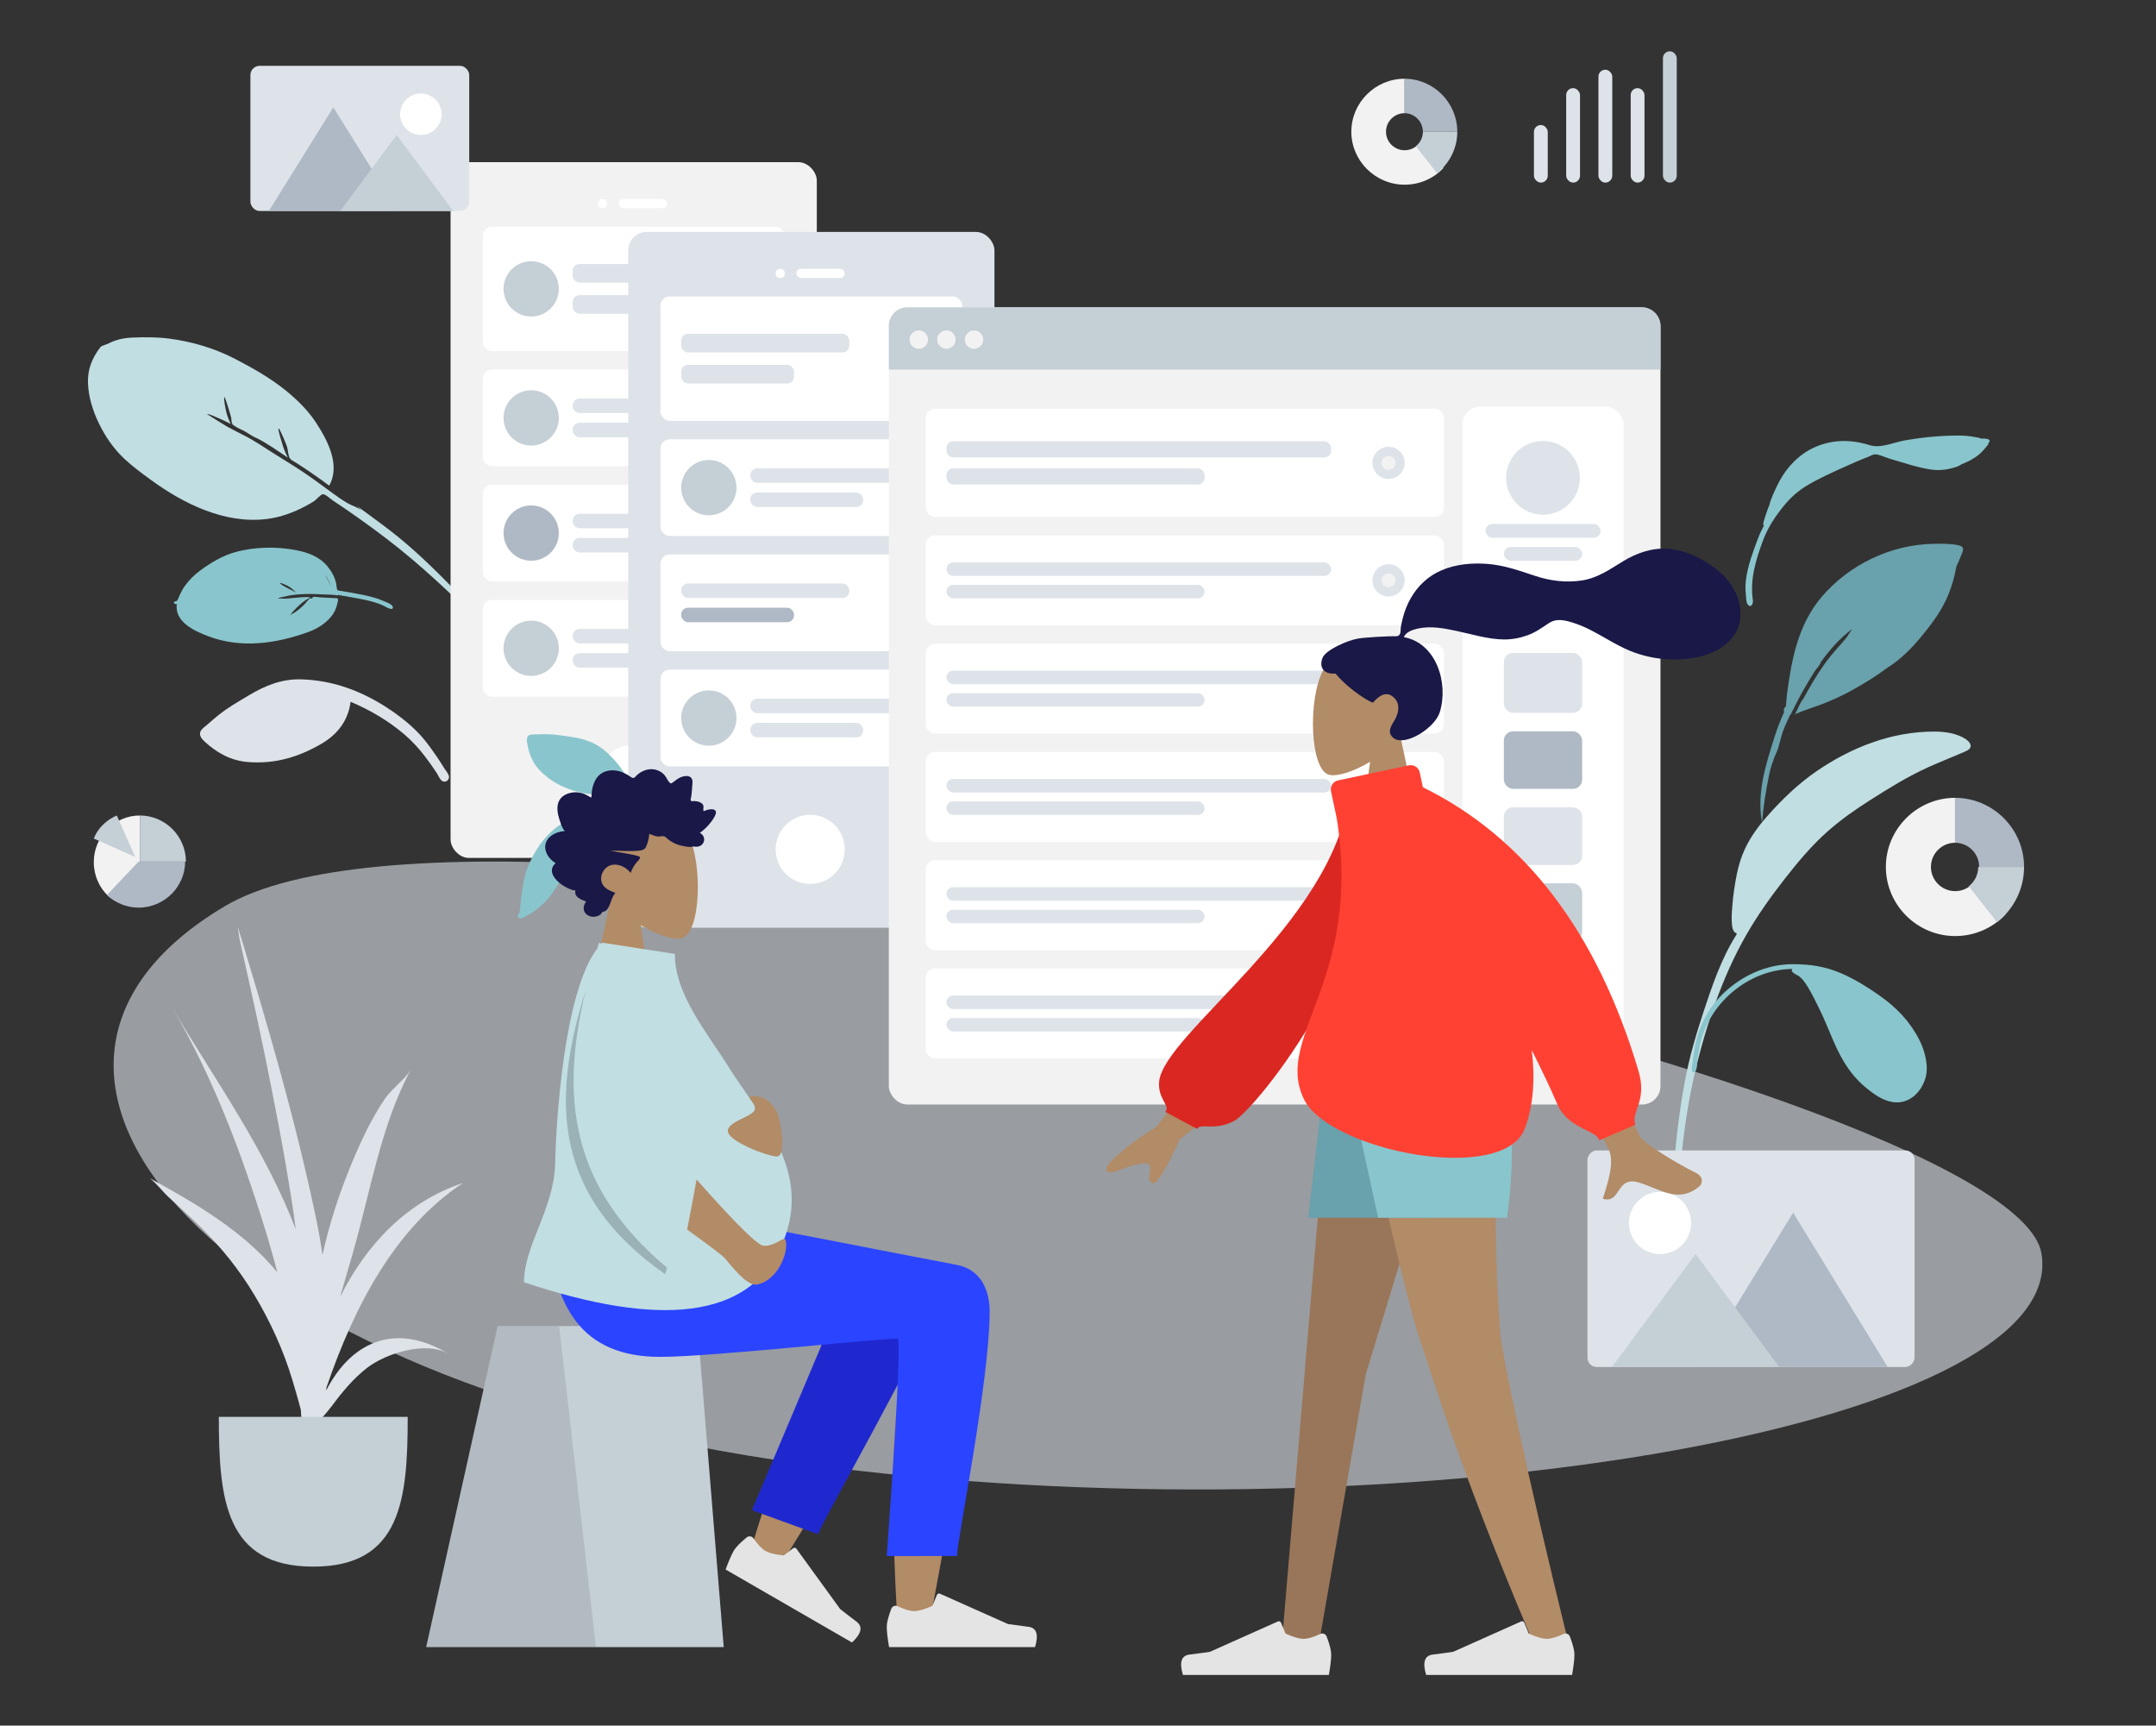 <?xml version="1.0" encoding="UTF-8"?>
<svg width="936px" height="749px" viewBox="0 0 936 749" version="1.1" xmlns="http://www.w3.org/2000/svg" xmlns:xlink="http://www.w3.org/1999/xlink">
    <rect x="0" y="0" width="936" height="749" fill="#333333" stroke="none"/>
    <!-- Generator: Sketch 61 (89581) - https://sketch.com -->
    <title>Scene Wireframe</title>
    <desc>Created with Sketch.</desc>
    <g id="Scene-Wireframe" stroke="none" stroke-width="1" fill="none" fill-rule="evenodd">
        <g id="Scene/Wireframe" transform="translate(0, -43)">
            <path d="M860.004,233.381 C859.47,232.993 858.205,232.856 857.616,232.74 C855.169,232.257 852.648,232.047 850.153,232.047 C842.46,232.059 834.642,232.814 827.076,234.121 C822.273,234.95 816.466,237.743 811.688,236.226 C803.363,233.584 794.95,233.714 787.052,237.486 C779.832,240.935 774.35,247.486 771.151,254.564 C770.669,255.633 768.711,259.566 768.156,262.217 C767.919,262.759 767.692,263.304 767.486,263.858 C766.904,265.431 766.382,267.032 765.896,268.635 C765.689,269.319 765.167,270.829 765.787,271.121 C764.797,272.948 763.92,274.83 763.189,276.773 C761.064,282.425 758.741,288.625 757.994,294.615 C757.717,296.833 757.707,299.064 757.964,301.286 C758.091,302.385 758.038,304.593 758.783,305.429 C760.363,307.201 761.175,304.72 760.996,303.538 C759.636,294.532 762.263,286.074 765.377,277.608 C767.39,272.134 770.698,267.125 774.404,262.59 C777.403,258.918 780.62,256.027 784.732,253.593 C789.759,250.616 795.134,248.21 800.46,245.796 C803.962,244.208 807.469,242.662 811.07,241.294 C811.87,240.989 813.13,240.209 814.018,240.205 C815.895,240.199 818.555,241.584 820.368,242.099 C826.332,243.795 832.373,245.966 838.537,246.832 C842.49,247.388 846.194,246.762 849.892,245.445 C850.27,245.311 850.903,244.965 851.679,244.471 C854.424,243.415 857.021,242.086 859.282,240.169 C860.585,239.064 861.767,237.636 862.845,236.329 C863.167,235.939 863.31,235.491 863.315,235.065 C863.559,234.938 863.721,234.789 863.758,234.614 C864.027,233.328 861.574,233.305 860.004,233.381" id="Twisted-Leaf" fill="#89C5CC"></path>
            <path d="M115.726,328.016 C113.784,328.016 111.848,328.055 109.908,328.155 C108.43,328.232 106.17,327.927 104.919,328.844 C103.619,329.797 103.709,331.747 103.912,333.124 C104.985,340.406 107.605,346.863 113.086,352.023 C121.525,359.967 131.199,364.003 142.647,365.801 C150.689,367.063 158.113,365.31 164.032,359.619 C168.358,367.608 171.639,376.449 173.285,385.371 C174.098,389.774 174.346,394.124 174.203,398.607 C174.111,401.478 173.952,404.343 173.642,407.201 C173.508,408.443 172.872,410.323 173.361,411.496 C173.934,412.874 175.867,413.007 176.735,411.832 C177.458,410.854 177.325,408.934 177.473,407.776 C177.719,405.853 177.947,403.929 178.11,401.998 C178.375,398.871 178.57,395.736 178.557,392.597 C178.523,385.546 176.948,378.467 174.793,371.774 C170.659,358.933 163.951,347.52 153.519,338.566 C147.105,333.06 139.764,330.83 131.435,329.633 C126.249,328.888 120.979,328.016 115.726,328.016" id="Fill-16" fill="#DDE3E9" transform="translate(141.175, 370.323) rotate(-39) translate(-141.175, -370.323) "></path>
            <path d="M155.849,343.854 C154.274,331.312 152.607,318.842 149.556,306.544 C147.757,299.297 145.452,292.203 143.357,285.038 C143.545,285.937 143.711,286.841 143.856,287.748 C143.127,285.611 141.605,283.567 140.73,281.438 C139.754,279.063 138.969,276.597 138.223,274.144 C136.767,269.359 135.393,264.565 133.755,259.834 C131.929,254.563 129.827,249.38 127.868,244.155 C126.205,239.721 124.647,235.066 122.483,230.834 C121.303,228.528 120.245,226.05 119.087,223.699 C118.7,222.913 115.373,214.124 115.398,214.124 C115.948,214.124 118.011,218.031 118.353,218.605 C119.351,220.281 120.2,222.025 121.057,223.773 C121.427,221.698 122.014,219.666 122.937,217.758 C123.222,217.169 125.222,212.826 125.873,212.826 C126.198,212.826 123.192,221.028 122.812,221.748 C122.504,222.333 121.926,223.074 121.724,223.696 C121.399,224.701 121.566,224.45 121.835,225.357 C122.327,227.018 123.416,228.646 124.102,230.241 C124.478,231.093 125.405,234.045 126.307,235.367 C128.63,239.908 130.281,245.444 132.049,250.34 C132.429,247.934 133.087,245.615 133.998,243.351 C134.214,242.814 135.932,237.826 136.427,237.826 C136.984,237.826 134.851,245.814 134.562,246.504 C134.023,247.786 133.177,249.027 132.73,250.331 C132.239,251.763 133.101,253.052 133.651,254.516 C135.673,259.904 137.445,265.346 139.065,270.861 C148.471,266.741 150.341,254.617 150.955,245.676 C151.397,239.232 150.399,232.67 148.836,226.419 C146.749,218.077 143.237,210.022 139.512,202.268 C135.171,193.233 129.202,185.163 122.004,178.089 C118.239,174.389 113.952,171.183 109.598,168.178 C107.471,166.71 105.285,165.492 102.802,164.675 C101.683,164.308 100.534,164.041 99.372,163.838 C98.49,163.683 96.689,162.864 95.957,163.073 C89.982,164.726 85.49,167.476 82.008,172.587 C78.711,177.426 76.665,183.21 75.527,188.885 C74.261,195.204 73.955,201.575 75.042,207.935 C75.872,212.787 77.302,217.543 78.735,222.254 C83.83,239.006 92.76,256.967 108.784,266.157 C113.971,269.132 119.727,270.871 125.635,271.793 C127.027,272.01 128.418,272.217 129.827,272.296 C130.777,272.35 133.899,271.719 134.586,272.128 C135.528,272.69 136.07,275.874 136.48,277.029 C139.6,285.806 142.391,294.682 144.922,303.637 C147.616,313.165 149.755,322.785 151.538,332.513 C152.296,336.651 153.034,340.782 153.663,344.942 C153.809,345.909 153.658,348.954 154.602,349.808 C155.2,350.349 156.044,350.127 156.399,349.466 C157.017,348.315 156.011,345.138 155.849,343.854" id="Leaf" fill="#C1DEE2" transform="translate(115.488, 256.576) rotate(-37) translate(-115.488, -256.576) "></path>
            <path d="M850.229,279.672 C846.818,278.926 843.052,278.983 839.578,279.045 C820.944,279.298 802.646,288.12 790.737,302.216 C780.6,314.217 777.812,329.137 775.809,344.219 C775.611,345.716 775.525,347.204 775.413,348.705 C775.389,349.027 775.353,349.314 775.315,349.584 C774.527,350.289 774.114,351.109 774.58,352.011 C772.845,355.809 771.377,359.702 770.118,363.718 C766.411,375.538 762.64,387.582 764.963,400.012 C765.506,393.172 766.647,386.178 768.012,379.45 C768.091,379.064 768.176,378.681 768.264,378.299 C768.273,378.258 768.282,378.218 768.291,378.178 C768.774,376.118 769.402,374.119 770.166,372.152 C770.174,372.131 770.182,372.11 770.19,372.089 C770.291,371.83 770.398,371.572 770.504,371.315 C770.723,370.782 770.947,370.25 771.186,369.72 C771.266,369.54 771.344,369.358 771.418,369.175 C772.53,366.449 773,363.377 773.996,360.557 C774.235,359.915 774.484,359.276 774.745,358.641 C774.76,358.604 774.776,358.567 774.792,358.529 C775.497,356.819 776.277,355.13 777.101,353.458 C777.549,353.121 777.789,352.286 778.175,351.527 C778.255,351.377 778.88,350.38 779.066,349.805 C779.551,348.866 780.035,347.926 780.524,346.989 C780.509,346.994 780.495,347 780.48,347.005 C780.969,346.105 781.46,345.209 781.947,344.316 C782.054,344.12 782.162,343.924 782.27,343.727 C782.445,343.414 782.619,343.101 782.794,342.789 C784.426,339.868 786.157,337.005 787.954,334.179 C788.595,333.17 790.128,331.723 790.422,330.59 C790.432,330.548 790.435,330.509 790.442,330.468 C794.341,324.991 798.831,319.939 804.215,315.936 C803.564,316.639 802.181,319.027 801.815,319.499 C800.696,320.947 799.481,322.294 798.261,323.658 C796.077,326.1 793.944,328.621 792.049,331.286 C788.584,336.16 785.594,341.289 782.768,346.521 C782.741,346.552 782.712,346.581 782.686,346.613 C781.266,348.363 780.372,351.01 779.349,353.013 C783.396,351.139 787.87,349.918 792.023,348.254 C796.164,346.594 800.193,344.747 804.083,342.577 C809.252,339.694 814.614,336.439 819.499,332.754 C825.096,329.282 829.8,324.503 833.952,319.489 C838.864,313.555 843.366,307.569 846.15,300.365 C847.518,296.824 848.593,293.133 849.231,289.398 C849.259,289.235 849.295,289.059 849.334,288.875 C849.986,287.585 850.57,286.267 851.059,284.917 C851.837,282.777 853.673,280.424 850.229,279.672" id="Fill-10" fill="#69A1AC"></path>
            <path d="M112.121,309.313 C111.706,307.793 111.457,306.222 111.572,304.633 C111.602,304.231 111.939,301.313 112.265,301.313 C113.024,301.313 111.978,308.845 112.121,309.313 M98.9,315.886 C98.946,315.905 99.782,317.513 100.057,317.979 C100.64,318.972 101.261,319.941 101.9,320.886 C100.702,319.329 99.627,317.827 98.9,315.886 M143.775,268.054 C144.487,267.454 144.097,265.954 143.253,266.782 C142.572,267.453 142.551,267.386 141.695,267.343 C140.999,267.309 140.259,267.093 139.56,267.007 C138.077,266.824 136.603,266.747 135.111,266.851 C131.913,267.074 128.801,267.836 125.84,269.021 C120.672,271.088 115.455,273.768 111.344,277.499 C104.807,283.432 99.558,291.552 96.46,299.65 C94.542,304.665 93.509,309.698 95.253,314.914 C96.124,317.52 97.503,320.001 99.505,321.959 C100.028,322.471 100.718,322.867 101.208,323.405 C101.961,324.231 101.788,323.966 101.299,325.144 C100.764,326.431 100.234,327.719 99.708,329.01 C98.33,332.388 96.974,335.804 95.974,339.309 C95.644,340.463 95.391,341.634 95.207,342.818 C95.068,343.713 94.259,347.119 94.963,348.034 C96.134,349.557 96.633,347.218 96.671,346.418 C96.704,345.717 96.765,345.015 96.853,344.318 C97.073,342.563 97.472,340.841 97.991,339.148 C98.551,337.32 99.237,335.525 99.919,333.736 C100.555,332.069 101.221,330.412 101.9,328.76 C102.277,327.843 102.659,326.927 103.04,326.011 C103.171,325.698 103.238,325.045 103.583,325.313 C104.337,323.358 105.565,321.501 106.583,319.665 C107.83,317.417 109.102,315.173 110.535,313.032 C111.569,311.487 112.657,309.974 113.849,308.539 C114.545,307.7 115.289,306.912 116.08,306.157 C116.514,305.742 117.998,303.962 118.596,303.962 C118.339,303.962 117.176,306.222 116.994,306.489 C116.27,307.557 115.483,308.575 114.681,309.589 C113.191,311.47 111.809,313.419 110.559,315.458 C110.92,315.673 112.42,314.684 112.867,314.493 C113.87,314.065 114.902,313.7 115.958,313.418 C117.819,312.921 120.094,312.355 121.932,312.355 C121.39,312.355 120.133,313.238 119.57,313.479 C118.666,313.863 117.74,314.214 116.801,314.507 C115.934,314.777 115.051,314.983 114.162,315.173 C113.273,315.363 111.666,315.37 110.857,315.843 C110.808,315.872 110.859,316.33 110.668,316.453 C110.475,316.577 109.923,316.537 109.878,316.571 C109.215,317.068 108.752,318.51 108.353,319.219 C107.319,321.057 106.311,322.91 105.293,324.757 C104.978,325.329 104.558,325.721 104.836,326.185 C105.132,326.679 106.531,326.986 107.078,327.166 C109.107,327.836 111.164,328.058 113.28,327.706 C117.244,327.048 120.684,325.333 123.786,322.904 C135.667,313.602 145.411,301.897 148.386,287.035 C149.617,280.881 150.944,271.285 143.775,268.054" id="Leave-the-Leaf!" fill="#89C5CC" transform="translate(121.861, 307.538) scale(-1, 1) rotate(-302) translate(-121.861, -307.538) "></path>
            <g id="Background-Shape-2" opacity="0.6" stroke-width="1" transform="translate(49.33, 416.965)" fill="#DDE3E9">
                <path d="M836.975,170.225 C849.181,246.308 553.173,295.934 298.391,261.301 C43.61,226.668 -73.271,91.422 48.306,19.357 C169.883,-52.707 824.77,94.141 836.975,170.225 Z" id="Background-Shape"></path>
            </g>
            <g id="Mobile3" stroke-width="1" transform="translate(195.608, 113.388)">
                <rect id="Container" fill="#F2F2F2" x="0" y="0" width="159" height="302" rx="8"></rect>
                <circle id="Touch" fill="#FFFFFF" cx="79" cy="268" r="15"></circle>
                <g id="Camera" transform="translate(64, 16)" fill="#FFFFFF">
                    <circle id="Lens" cx="2" cy="2" r="2"></circle>
                    <rect id="Sensor" x="9" y="0" width="21" height="4" rx="2"></rect>
                </g>
                <g id="Rows" transform="translate(14, 28)">
                    <g id="Row">
                        <rect id="Background" fill="#FFFFFF" x="0" y="0" width="131" height="54" rx="4"></rect>
                        <g id="Text" transform="translate(39, 16.2)" fill="#DDE3E9">
                            <rect id="Name" x="0" y="0" width="73" height="8.1" rx="3"></rect>
                            <rect id="Name" x="0" y="13.5" width="49" height="8.1" rx="3"></rect>
                        </g>
                        <circle id="Avatar" fill="#C5CFD6" cx="21" cy="27" r="12"></circle>
                    </g>
                    <g id="Row" transform="translate(0, 62)">
                        <rect id="Background" fill="#FFFFFF" x="0" y="0" width="131" height="42" rx="4"></rect>
                        <g id="Text" transform="translate(39, 12.6)" fill="#DDE3E9">
                            <rect id="Name" x="0" y="0" width="73" height="6.3" rx="3"></rect>
                            <rect id="Name" x="0" y="10.5" width="49" height="6.3" rx="3"></rect>
                        </g>
                        <circle id="Avatar" fill="#C5CFD6" cx="21" cy="21" r="12"></circle>
                    </g>
                    <g id="Row" transform="translate(0, 112)">
                        <rect id="Background" fill="#FFFFFF" x="0" y="0" width="131" height="42" rx="4"></rect>
                        <g id="Text" transform="translate(39, 12.6)" fill="#DDE3E9">
                            <rect id="Name" x="0" y="0" width="73" height="6.3" rx="3"></rect>
                            <rect id="Name" x="0" y="10.5" width="49" height="6.3" rx="3"></rect>
                        </g>
                        <circle id="Avatar" fill="#AFB9C5" cx="21" cy="21" r="12"></circle>
                    </g>
                    <g id="Row" transform="translate(0, 162)">
                        <rect id="Background" fill="#FFFFFF" x="0" y="0" width="131" height="42" rx="4"></rect>
                        <g id="Text" transform="translate(39, 12.6)" fill="#DDE3E9">
                            <rect id="Name" x="0" y="0" width="73" height="6.3" rx="3"></rect>
                            <rect id="Name" x="0" y="10.5" width="49" height="6.3" rx="3"></rect>
                        </g>
                        <circle id="Avatar" fill="#C5CFD6" cx="21" cy="21" r="12"></circle>
                    </g>
                </g>
            </g>
            <g id="Mobile3" stroke-width="1" transform="translate(224.732, 143.671)">
                <g id="Group" transform="translate(0, 218)" fill="#89C5CC">
                    <path d="M12.14,0 C10.815,0 9.494,0.027 8.171,0.095 C7.162,0.148 5.621,-0.061 4.768,0.568 C3.881,1.221 3.942,2.557 4.081,3.501 C4.813,8.493 6.6,12.919 10.339,16.456 C16.096,21.901 22.695,24.668 30.504,25.9 C35.99,26.766 41.054,25.564 45.092,21.663 C48.043,27.139 50.281,33.199 51.404,39.315 C51.958,42.333 52.127,45.315 52.03,48.388 C51.967,50.356 51.859,52.32 51.648,54.279 C51.556,55.13 51.122,56.418 51.455,57.223 C51.846,58.167 53.165,58.259 53.757,57.453 C54.25,56.783 54.16,55.466 54.261,54.673 C54.429,53.355 54.584,52.036 54.695,50.712 C54.876,48.569 55.009,46.42 55,44.268 C54.977,39.435 53.902,34.583 52.432,29.995 C49.612,21.192 45.037,13.369 37.921,7.231 C33.545,3.457 28.537,1.929 22.856,1.108 C19.318,0.597 15.723,0 12.14,0" id="Fill-16"></path>
                    <path d="M32.571,35 C18.272,35 8.642,46.524 4.089,58.502 C2.372,63.016 1.97,67.974 1.308,72.714 C1.096,74.236 1.175,76.554 0.557,77.909 C0.333,78.401 -0.181,78.577 0.065,79.247 C0.214,79.652 0.505,79.901 0.944,79.981 C1.843,80.147 3.115,79.167 3.886,78.781 C10.282,75.573 14.484,70.613 17.912,64.545 C20.038,60.784 22.194,56.879 23.456,52.75 C24.227,50.227 24.676,47.571 24.94,44.954 C25.044,43.923 25.144,42.868 25.138,41.832 C25.132,40.803 24.653,40.259 24.309,39.364 C29.08,37.558 34.466,37.066 39.299,38.937 C43.769,40.668 47.482,44.013 49.561,48.216 C50.101,49.308 50.518,50.46 50.821,51.636 C51.02,52.406 51.029,53.404 51.398,54.1 C52.29,55.788 54.168,54.66 53.988,53.089 C53.485,48.708 50.979,44.309 47.775,41.263 C43.734,37.421 38.258,35 32.571,35" id="Fill-18"></path>
                </g>
                <rect id="Container" fill="#DDE3E9" x="48" y="0" width="159" height="302" rx="8"></rect>
                <circle id="Touch" fill="#FFFFFF" cx="127" cy="268" r="15"></circle>
                <g id="Camera" transform="translate(112, 16)" fill="#FFFFFF">
                    <circle id="Lens" cx="2" cy="2" r="2"></circle>
                    <rect id="Sensor" x="9" y="0" width="21" height="4" rx="2"></rect>
                </g>
                <g id="Rows" transform="translate(62, 28)">
                    <g id="Row">
                        <rect id="Container" fill="#FFFFFF" x="0" y="0" width="131" height="54" rx="4"></rect>
                        <g id="Text-Stuff" transform="translate(9, 16.2)" fill="#DDE3E9">
                            <rect id="Label" x="0" y="0" width="73" height="8.1" rx="3"></rect>
                            <rect id="Label" x="0" y="13.5" width="49" height="8.1" rx="3"></rect>
                        </g>
                        <g id="Check" transform="translate(110, 20)">
                            <circle id="Background" fill="#DDE3E9" cx="7" cy="7" r="7"></circle>
                            <circle id="Indicator" fill="#F2F2F2" cx="7" cy="7" r="3"></circle>
                        </g>
                    </g>
                    <g id="Row" transform="translate(0, 62)">
                        <rect id="Background" fill="#FFFFFF" x="0" y="0" width="131" height="42" rx="4"></rect>
                        <g id="Text" transform="translate(39, 12.6)" fill="#DDE3E9">
                            <rect id="Name" x="0" y="0" width="73" height="6.3" rx="3"></rect>
                            <rect id="Name" x="0" y="10.5" width="49" height="6.3" rx="3"></rect>
                        </g>
                        <circle id="Avatar" fill="#C5CFD6" cx="21" cy="21" r="12"></circle>
                    </g>
                    <g id="Row" transform="translate(0, 112)">
                        <rect id="Container" fill="#FFFFFF" x="0" y="0" width="131" height="42" rx="4"></rect>
                        <g id="Text-Stuff" transform="translate(9, 12.6)">
                            <rect id="Label" fill="#DDE3E9" x="0" y="0" width="73" height="6.3" rx="3"></rect>
                            <rect id="Label" fill="#AFB9C5" x="0" y="10.5" width="49" height="6.3" rx="3"></rect>
                        </g>
                        <g id="Check" transform="translate(110, 14)">
                            <circle id="Background" fill="#DDE3E9" cx="7" cy="7" r="7"></circle>
                            <circle id="Indicator" fill="#F2F2F2" cx="7" cy="7" r="3"></circle>
                        </g>
                    </g>
                    <g id="Row" transform="translate(0, 162)">
                        <rect id="Background" fill="#FFFFFF" x="0" y="0" width="131" height="42" rx="4"></rect>
                        <g id="Text" transform="translate(39, 12.6)" fill="#DDE3E9">
                            <rect id="Name" x="0" y="0" width="73" height="6.3" rx="3"></rect>
                            <rect id="Name" x="0" y="10.5" width="49" height="6.3" rx="3"></rect>
                        </g>
                        <circle id="Avatar" fill="#C5CFD6" cx="21" cy="21" r="12"></circle>
                    </g>
                </g>
            </g>
            <g id="Web" stroke-width="1" transform="translate(385.878, 176.412)">
                <rect id="Container" fill="#F2F2F2" x="0" y="0" width="335" height="346" rx="8"></rect>
                <rect id="Background" fill="#FFFFFF" x="249" y="43" width="70" height="81" rx="8"></rect>
                <g id="Profile-Info" transform="translate(259, 58)" fill="#DDE3E9">
                    <circle id="Avatar" cx="25" cy="16" r="16"></circle>
                    <rect id="Name" x="0" y="36" width="50" height="6" rx="3"></rect>
                    <rect id="Name" x="8" y="46" width="34" height="6" rx="3"></rect>
                </g>
                <path d="M8,0 L327,0 C331.418,-8.11624501e-16 335,3.582 335,8 L335,27 L335,27 L0,27 L0,8 C-5.41083001e-16,3.582 3.582,8.11624501e-16 8,0 Z" id="Header" fill="#C5CFD6"></path>
                <g id="Buttons" transform="translate(9, 10)" fill="#F2F2F2">
                    <circle id="buttons" cx="4" cy="4" r="4"></circle>
                    <circle id="buttons" cx="16" cy="4" r="4"></circle>
                    <circle id="buttons" cx="28" cy="4" r="4"></circle>
                </g>
                <g id="Components" transform="translate(249, 132)">
                    <rect id="Background" fill="#FFFFFF" x="0" y="0" width="70" height="194" rx="8"></rect>
                    <g id="Rows" transform="translate(18, 18)">
                        <rect id="Data" fill="#DDE3E9" x="0" y="0" width="34" height="26" rx="4"></rect>
                        <rect id="Data" fill="#AFB9C5" x="0" y="34" width="34" height="25" rx="4"></rect>
                        <rect id="Data" fill="#DDE3E9" x="0" y="67" width="34" height="25" rx="4"></rect>
                        <rect id="Data" fill="#DDE3E9" x="0" y="133" width="34" height="25" rx="4"></rect>
                        <rect id="Data" fill="#C5CFD6" x="0" y="100" width="34" height="25" rx="4"></rect>
                    </g>
                </g>
                <g id="Rows" transform="translate(16, 44)">
                    <g id="Row">
                        <rect id="Container" fill="#FFFFFF" x="0" y="0" width="225" height="47" rx="4"></rect>
                        <g id="Text-Stuff" transform="translate(9, 14.1)" fill="#DDE3E9">
                            <rect id="Label" x="0" y="0" width="167" height="7.05" rx="3"></rect>
                            <rect id="Label" x="0" y="11.75" width="112.096" height="7.05" rx="3"></rect>
                        </g>
                        <g id="Check" transform="translate(193.954, 16.5)">
                            <circle id="Background" fill="#DDE3E9" cx="7" cy="7" r="7"></circle>
                            <circle id="Indicator" fill="#F2F2F2" cx="7" cy="7" r="3"></circle>
                        </g>
                    </g>
                    <g id="Row" transform="translate(0, 55)">
                        <rect id="Container" fill="#FFFFFF" x="0" y="0" width="225" height="39" rx="4"></rect>
                        <g id="Text-Stuff" transform="translate(9, 11.7)" fill="#DDE3E9">
                            <rect id="Label" x="0" y="0" width="167" height="5.85" rx="2.925"></rect>
                            <rect id="Label" x="0" y="9.75" width="112.096" height="5.85" rx="2.925"></rect>
                        </g>
                        <g id="Check" transform="translate(193.954, 12.5)">
                            <circle id="Background" fill="#DDE3E9" cx="7" cy="7" r="7"></circle>
                            <circle id="Indicator" fill="#F2F2F2" cx="7" cy="7" r="3"></circle>
                        </g>
                    </g>
                    <g id="Row" transform="translate(0, 102)">
                        <rect id="Container" fill="#FFFFFF" x="0" y="0" width="225" height="39" rx="4"></rect>
                        <g id="Text-Stuff" transform="translate(9, 11.7)" fill="#DDE3E9">
                            <rect id="Label" x="0" y="0" width="167" height="5.85" rx="2.925"></rect>
                            <rect id="Label" x="0" y="9.75" width="112.096" height="5.85" rx="2.925"></rect>
                        </g>
                        <g id="Check" transform="translate(193.954, 12.5)">
                            <circle id="Background" fill="#DDE3E9" cx="7" cy="7" r="7"></circle>
                            <circle id="Indicator" fill="#AFB9C5" cx="7" cy="7" r="3"></circle>
                        </g>
                    </g>
                    <g id="Row" transform="translate(0, 243)">
                        <rect id="Container" fill="#FFFFFF" x="0" y="0" width="225" height="39" rx="4"></rect>
                        <g id="Text-Stuff" transform="translate(9, 11.7)" fill="#DDE3E9">
                            <rect id="Label" x="0" y="0" width="167" height="5.85" rx="2.925"></rect>
                            <rect id="Label" x="0" y="9.75" width="112.096" height="5.85" rx="2.925"></rect>
                        </g>
                        <g id="Check" transform="translate(193.954, 12.5)">
                            <circle id="Background" fill="#DDE3E9" cx="7" cy="7" r="7"></circle>
                            <circle id="Indicator" fill="#F2F2F2" cx="7" cy="7" r="3"></circle>
                        </g>
                    </g>
                    <g id="Row" transform="translate(0, 196)">
                        <rect id="Container" fill="#FFFFFF" x="0" y="0" width="225" height="39" rx="4"></rect>
                        <g id="Text-Stuff" transform="translate(9, 11.7)" fill="#DDE3E9">
                            <rect id="Label" x="0" y="0" width="167" height="5.85" rx="2.925"></rect>
                            <rect id="Label" x="0" y="9.75" width="112.096" height="5.85" rx="2.925"></rect>
                        </g>
                        <g id="Check" transform="translate(193.954, 12.5)">
                            <circle id="Background" fill="#DDE3E9" cx="7" cy="7" r="7"></circle>
                            <circle id="Indicator" fill="#F2F2F2" cx="7" cy="7" r="3"></circle>
                        </g>
                    </g>
                    <g id="Row" transform="translate(0, 149)">
                        <rect id="Container" fill="#FFFFFF" x="0" y="0" width="225" height="39" rx="4"></rect>
                        <g id="Text-Stuff" transform="translate(9, 11.7)" fill="#DDE3E9">
                            <rect id="Label" x="0" y="0" width="167" height="5.85" rx="2.925"></rect>
                            <rect id="Label" x="0" y="9.75" width="112.096" height="5.85" rx="2.925"></rect>
                        </g>
                        <g id="Check" transform="translate(193.954, 12.5)">
                            <circle id="Background" fill="#DDE3E9" cx="7" cy="7" r="7"></circle>
                            <circle id="Indicator" fill="#F2F2F2" cx="7" cy="7" r="3"></circle>
                        </g>
                    </g>
                </g>
            </g>
            <path d="M853.526,363.917 C849.582,361.242 844.337,360.541 839.616,360.541 C821.181,360.541 803.852,367.381 788.882,377.573 C780.679,383.158 773.341,390.269 766.862,397.674 C763.123,401.948 759.789,406.572 757.428,411.714 C755.835,415.185 754.742,418.802 754.001,422.532 C753.097,427.078 752.38,431.716 752.055,436.338 C751.928,438.158 750.87,447.815 753.896,447.979 C753.879,448.217 753.875,448.444 753.893,448.647 C747.323,458.921 743.263,470.961 739.499,482.377 C736.223,492.31 733.305,502.328 731.41,512.604 C728.916,526.134 727.278,539.867 726.499,553.591 C726.331,556.54 726.216,559.491 726.117,562.445 C726.034,564.964 725.949,567.483 725.866,570.002 C725.774,572.825 725.277,576.075 725.726,578.881 C726.116,581.326 728.232,580.956 728.325,578.523 C728.438,575.586 728.42,572.643 728.548,569.704 C728.719,565.803 728.895,561.902 729.086,558.002 C730.415,530.91 735.401,504.216 744.602,478.625 C748.325,468.269 752.592,458.466 758.076,448.886 C762.897,440.463 768.696,432.309 774.624,424.714 C780.386,417.334 786.376,410.124 793.436,403.871 C799.165,398.797 805.466,394.377 811.944,390.263 C820.172,385.039 828.384,379.942 837.296,375.932 C841.928,373.848 846.648,371.982 851.317,369.982 C852.157,369.622 853.058,369.273 853.866,368.856 C856.561,367.466 855.674,365.373 853.526,363.917" id="Fill-1" fill="#C1DEE2"></path>
            <path d="M792.663,461.506 C785.186,461.506 778.532,462.477 771.643,465.449 C765.696,468.014 760.276,471.409 755.014,475.105 C747.613,480.304 741.783,486.354 737.702,494.371 C735.264,499.16 733.475,505.937 735.113,511.161 C737.041,517.313 742.337,522.445 749.312,521.36 C753.625,520.691 757.578,517.836 760.856,515.149 C764.778,511.934 767.917,508.069 770.509,503.776 C774.737,496.773 777.221,488.857 780.813,481.539 C782.517,478.066 784.164,474.569 786.206,471.268 C787.216,469.633 788.292,468.015 789.825,466.8 C790.645,466.15 794.104,465.026 792.781,463.567 C812.171,463.821 829.349,478.713 833.072,497.147 C833.418,498.865 833.689,500.597 833.976,502.325 C834.156,503.417 834.083,507.442 835.059,508.14 C837.211,509.678 836.307,505.005 836.214,504.332 C835.976,502.593 835.721,500.856 835.454,499.121 C834,489.687 829.8,480.917 822.796,474.189 C814.787,466.496 803.98,461.506 792.663,461.506" id="Fill-20" fill="#89C5CC" transform="translate(785.481, 491.506) scale(-1, 1) translate(-785.481, -491.506) "></path>
            <g id="Plant" stroke-width="1" transform="translate(65, 445)">
                <path d="M9.938,35.736 C28.604,67.052 50.345,97.374 63.401,131.613 C62.875,127.577 62.317,123.545 61.692,119.52 C58.38,98.179 54.262,76.994 49.936,55.835 C47.733,45.062 45.402,34.327 43.012,23.594 C41.727,17.829 40.457,12.061 39.145,6.302 C38.827,4.906 38.554,2.469 38.157,0 C50.845,41.637 63.081,83.305 72.031,125.942 C73.205,131.538 74.205,137.124 75.024,142.7 C75.304,141.428 75.58,140.156 75.881,138.887 C79.503,123.68 84.935,108.594 91.403,94.374 C94.495,87.575 98.046,80.924 102.228,74.726 C104.836,70.863 110.986,66.271 113.364,62.314 C100.355,86.176 95.657,116.032 88.145,141.973 C86.312,148.304 84.467,154.624 82.659,160.955 C93.987,138.237 111.563,119.571 136,111.483 C106.42,131.027 88.678,165.254 76.722,200.26 C76.683,200.675 76.636,201.09 76.595,201.506 C80.114,194.829 84.545,188.789 90.551,184.56 C103.407,175.504 117.667,178.142 130.137,185.91 C120.35,179.689 102.663,185.354 94.428,191.677 C88.533,196.203 83.495,202.275 79.12,208.2 C78.072,209.62 76.641,211.277 75.13,213.044 C73.012,226.795 69.56,240.452 64.672,254 C65.479,250.111 64.896,243.892 65.12,240.993 C65.144,240.679 65.164,240.365 65.188,240.053 C64.445,243.019 63.727,245.951 63.036,248.837 C64.41,243.331 65.156,237.583 65.739,231.776 C65.889,229.281 66.036,226.785 66.19,224.29 C66.141,219.553 65.946,214.799 65.616,210.036 C64.447,205.408 63.137,201.042 62.056,197.411 C58.159,184.31 52.444,171.76 45.411,160.051 C38.994,149.366 31.312,139.688 22.445,130.935 C17.664,126.217 12.661,121.725 7.729,117.17 C5.945,115.523 2.757,111.474 0,109.363 C20.08,120.434 40.749,132.41 55.398,150.248 C53.68,143.653 51.815,137.151 49.842,130.78 C39.831,98.454 27.191,64.953 9.938,35.736 Z" id="Fill-19" fill="#DDE3E9"></path>
                <path d="M30,213 C30,248.899 32.843,278 71,278 C109.157,278 112,248.899 112,213" id="Base" fill="#C5CFD6"></path>
            </g>
            <g id="Graph" stroke-width="1" transform="translate(665.941, 65.259)">
                <rect id="Value" fill="#DDE3E9" x="0" y="32" width="6" height="25" rx="3"></rect>
                <rect id="Value" fill="#DDE3E9" x="14" y="16" width="6" height="41" rx="3"></rect>
                <rect id="Value" fill="#DDE3E9" x="28" y="8" width="6" height="49" rx="3"></rect>
                <rect id="Value" fill="#DDE3E9" x="42" y="16" width="6" height="41" rx="3"></rect>
                <rect id="Value" fill="#C5CFD6" x="56" y="0" width="6" height="57" rx="3"></rect>
            </g>
            <g id="Pie-Chart" stroke-width="1" transform="translate(60.714, 416.965) scale(-1, 1) translate(-60.714, -416.965) translate(40.714, 396.965)">
                <path d="M40,20.256 C40,9.117 30.998,0 20,0 L20,20.256 L33.668,35 C37.556,31.395 40,26.107 40,20.256 Z" id="Value" fill="#F2F2F2"></path>
                <path d="M20.529,20 L0.332,20 C0.332,25.221 2.462,30.113 5.829,33.668 C9.532,37.556 14.805,40 20.529,40 C25.802,40 30.628,37.891 34.332,34.557 L20.529,20 Z" id="Value" fill="#AFB9C5"></path>
                <path d="M0,20 C0,9.002 9.002,0 20,0 L20,20 L0,20 Z M30,0 L22,18 L40,10 C38.22,5.334 34.223,1.78 30,0 Z" id="Value" fill="#C5CFD6"></path>
            </g>
            <g id="Chart" stroke-width="1" transform="translate(818.724, 389.294)">
                <path d="M37.766,37.179 C35.845,39.219 33.123,40.5 30.095,40.5 C24.278,40.5 19.562,35.799 19.562,30 C19.562,24.201 24.278,19.5 30.095,19.5 L30.095,0 C13.546,0 0,13.503 0,30 C0,46.497 13.546,60 30.095,60 C38.788,60 46.645,56.334 52,50.502 L37.766,37.179 Z" id="Value" fill="#F2F2F2"></path>
                <path d="M30,0 L30,19.5 C35.799,19.5 40.5,24.201 40.5,30 L60,30 C60,13.503 46.497,0 30,0 Z" id="Value" fill="#AFB9C5"></path>
                <path d="M40.097,30 C40.097,33.407 38.492,36.435 36,38.391 L48.262,54 C55.399,48.412 60,39.749 60,30 L40.097,30 Z" id="Value" fill="#C5CFD6"></path>
            </g>
            <g id="Chart" stroke-width="1" transform="translate(586.665, 77.165)">
                <path d="M29.051,28.504 C27.573,30.068 25.479,31.05 23.15,31.05 C18.675,31.05 15.048,27.446 15.048,23 C15.048,18.554 18.675,14.95 23.15,14.95 L23.15,0 C10.42,0 0,10.352 0,23 C0,35.648 10.42,46 23.15,46 C29.837,46 35.88,43.189 40,38.718 L29.051,28.504 Z" id="Value" fill="#F2F2F2"></path>
                <path d="M23,0 L23,14.95 C27.446,14.95 31.05,18.554 31.05,23 L46,23 C46,10.352 35.648,0 23,0 Z" id="Value" fill="#AFB9C5"></path>
                <path d="M31.073,23 C31.073,25.555 29.869,27.827 28,29.293 L37.196,41 C42.55,36.809 46,30.312 46,23 L31.073,23 Z" id="Value" fill="#C5CFD6"></path>
            </g>
            <g id="Image" stroke-width="1" transform="translate(108.711, 71.576)">
                <path d="M48.007,51.986 C48.003,51.996 47.999,52.006 47.993,52.018 C47.999,52.008 48.007,51.968 48.007,51.986" id="Fill-35" fill="#C5CFD6"></path>
                <path d="M47.998,52.001 C47.998,52.003 47.996,52.007 47.996,52.011 C47.996,52.001 48.014,51.971 47.998,52.001" id="Fill-37" fill="#C5CFD6"></path>
                <path d="M48.067,51.832 C48.053,51.872 48.035,51.91 48.019,51.95 C48.027,51.93 48.035,51.914 48.043,51.894 C47.835,52.414 47.967,52.076 48.067,51.832" id="Fill-39" fill="#C5CFD6"></path>
                <path d="M48.022,51.953 C48.014,51.971 48.006,51.991 47.998,52.009 C47.94,52.121 48.022,51.953 48.022,51.953" id="Fill-41" fill="#C5CFD6"></path>
                <polygon id="Fill-43" fill="#C5CFD6" points="48 52.001 48 52.001 48 51.999"></polygon>
                <path d="M47.999,52.002 C47.999,52 47.999,52 48.001,51.998 C47.999,52 47.999,52 47.999,52.002" id="Fill-45" fill="#C5CFD6"></path>
                <path d="M47.99,52.016 C47.978,52.04 48.046,51.924 47.99,52.016" id="Fill-47" fill="#C5CFD6"></path>
                <path d="M47.998,52.002 L48.002,51.998 C48,52 48,52.002 47.998,52.002" id="Fill-49" fill="#C5CFD6"></path>
                <rect id="Photo-Background" fill="#DDE3E9" x="0" y="0" width="95" height="63" rx="4"></rect>
                <g id="icons8-night_landscape" transform="translate(8, 18)">
                    <polygon id="Mountains" fill="#AFB9C5" points="28 0 0 45 56 45"></polygon>
                    <polygon id="Mountains" fill="#C5CFD6" points="55.5 12 31 45 80 45"></polygon>
                </g>
                <circle id="Sun" fill="#FFFFFF" cx="74" cy="21" r="9"></circle>
            </g>
            <g id="Image" stroke-width="1" transform="translate(760.184, 589.341) scale(-1, 1) translate(-760.184, -589.341) translate(689.184, 542.341)">
                <path d="M71.007,76.986 C71.003,76.996 70.999,77.006 70.993,77.018 C70.999,77.008 71.007,76.968 71.007,76.986" id="Fill-35" fill="#C5CFD6"></path>
                <path d="M70.998,77.001 C70.998,77.003 70.996,77.007 70.996,77.011 C70.996,77.001 71.014,76.971 70.998,77.001" id="Fill-37" fill="#C5CFD6"></path>
                <path d="M71.067,76.832 C71.053,76.872 71.035,76.91 71.019,76.95 C71.027,76.93 71.035,76.914 71.043,76.894 C70.835,77.414 70.967,77.076 71.067,76.832" id="Fill-39" fill="#C5CFD6"></path>
                <path d="M71.022,76.953 C71.014,76.971 71.006,76.991 70.998,77.009 C70.94,77.121 71.022,76.953 71.022,76.953" id="Fill-41" fill="#C5CFD6"></path>
                <polygon id="Fill-43" fill="#C5CFD6" points="71 77.001 71 77.001 71 76.999"></polygon>
                <path d="M70.999,77.002 C70.999,77 70.999,77 71.001,76.998 C70.999,77 70.999,77 70.999,77.002" id="Fill-45" fill="#C5CFD6"></path>
                <path d="M70.99,77.016 C70.978,77.04 71.046,76.924 70.99,77.016" id="Fill-47" fill="#C5CFD6"></path>
                <path d="M70.998,77.002 L71.002,76.998 C71,77 71,77.002 70.998,77.002" id="Fill-49" fill="#C5CFD6"></path>
                <rect id="Photo-Background" fill="#DDE3E9" x="0" y="0" width="142" height="94" rx="4"></rect>
                <g id="icons8-night_landscape" transform="translate(11, 27)">
                    <polygon id="Mountains" fill="#AFB9C5" points="41.726 0 0.671 67 82.781 67"></polygon>
                    <polygon id="Mountains" fill="#C5CFD6" points="84.056 17.946 47.761 67 120.351 67"></polygon>
                </g>
                <circle id="Sun" fill="#FFFFFF" cx="110.5" cy="31.5" r="13.5"></circle>
            </g>
        </g>
        <g id="Group-2" transform="translate(112, 246)">
            <g id="Group" transform="translate(0, 71)">
                <g id="Head/Front/Rad" transform="translate(83.127, 0)">
                    <g id="Head" stroke-width="1" transform="translate(60.66, 34.848)" fill="#B28B67">
                        <path d="M42.848,10.268 C49.357,22.409 48.584,53.208 40.171,55.378 C36.816,56.244 29.669,54.124 22.394,49.736 L26.96,82.061 L0,82.061 L9.281,38.771 C4.105,32.691 0.602,25.24 1.187,16.89 C2.874,-7.166 36.338,-1.874 42.848,10.268 Z"></path>
                    </g>
                    <path d="M107.173,43.73 C108.044,42.867 108.519,41.634 108.93,40.464 C109.357,39.248 109.771,38.02 110.055,36.754 C110.621,34.226 110.626,31.318 108.824,29.355 C107.378,27.781 105.209,27.074 103.207,26.921 C101.874,26.819 100.504,27.005 99.225,27.426 C97.957,27.843 96.864,28.675 95.634,29.191 C95.587,26.466 95.121,23.615 93.739,21.289 C92.41,19.05 90.291,17.794 87.877,17.462 C85.4,17.121 82.954,17.701 80.736,18.901 C80.181,19.201 79.631,19.516 79.104,19.873 C78.664,20.171 78.205,20.531 77.688,20.652 C77.112,20.787 76.826,20.454 76.451,20.033 C76.012,19.54 75.517,19.105 74.993,18.72 C72.677,17.016 69.638,16.316 66.955,17.337 C65.719,17.807 64.517,18.606 63.678,19.707 C62.93,20.689 62.397,22.246 61.365,22.929 C60.927,23.22 60.618,22.835 60.219,22.551 C59.621,22.124 59.049,21.652 58.443,21.237 C57.592,20.653 56.67,20.217 55.683,19.988 C54.238,19.654 52.241,19.732 51.828,21.626 C51.673,22.337 51.792,23.098 51.842,23.815 C51.911,24.799 51.983,25.783 52.068,26.766 C52.133,27.512 52.215,28.233 52.355,28.966 C52.431,29.356 52.665,30.084 52.498,30.476 C52.289,30.965 51.323,30.687 50.911,30.704 C50.096,30.737 49.278,30.88 48.525,31.228 C47.941,31.499 47.328,31.896 47.081,32.565 C46.93,32.976 46.97,33.399 47.041,33.822 C47.127,34.33 47.029,34.599 46.965,35.112 C45.871,34.573 42.079,33.375 41.602,35.337 C41.443,35.99 41.805,36.728 42.081,37.279 C42.565,38.246 43.2,39.129 43.848,39.972 C45.201,41.729 46.817,43.245 48.555,44.541 C46.518,45.447 45.987,48.119 47.75,49.711 C48.528,50.414 49.575,50.571 50.557,50.526 C50.916,50.509 51.435,50.371 51.717,50.434 C51.87,50.467 52.032,50.596 52.243,50.611 C53.629,50.706 55.193,50.372 56.548,50.064 C58.962,49.516 61.247,48.371 63.113,46.628 C63.592,46.181 63.987,45.924 64.632,45.93 C65.196,45.936 65.75,46.091 66.315,46.105 C67.807,46.143 69.153,45.413 70.539,44.927 C70.624,46.801 71.157,48.865 71.923,50.55 C72.548,51.925 73.852,52.125 75.134,52.245 C79.232,52.631 83.345,52.2 87.449,52.206 C83.476,53.105 79.371,53.475 75.434,54.532 C73.654,55.01 75.013,56.211 75.774,57.043 C77.027,58.413 77.959,60.111 78.605,61.899 C80.549,59.364 83.983,57.694 87.027,58.473 C90.389,59.333 92.757,63.883 90.606,67.155 C89.358,69.054 87.104,69.787 85.228,70.603 C86.692,72.125 87.045,74.373 87.926,76.267 C88.361,77.201 88.97,78.257 89.942,78.583 C90.301,78.703 90.722,78.714 91.006,79.007 C91.357,79.37 91.441,79.776 91.889,80.088 C93.679,81.333 96.475,81.237 98.061,79.612 C99.496,78.142 99.122,75.817 97.924,74.327 C99.832,73.531 103.306,72.508 102.548,69.535 C106.681,69.26 116.715,62.553 111.168,57.652 C114.212,55.93 117.009,51.723 115.053,48.014 C113.548,45.158 110.046,43.882 107.173,43.73" id="hair" fill="#191847" transform="translate(78.633, 48.899) scale(-1, 1) translate(-78.633, -48.899) "></path>
                </g>
                <g id="Bottom/Sitting/Skinny-Jeans-1" transform="translate(0, 211.335)">
                    <g id="Objects/Seat/Cube" transform="translate(11.233, 47.213)" stroke-width="1">
                        <g id="Seat" transform="translate(61.783, 0)">
                            <polygon id="Seat-Stuff" fill="#C5CFD6" points="31.029 0 117.812 0 129.183 139.391 0 139.391"></polygon>
                            <polygon id="Seat-Stuff" fill-opacity="0.1" fill="#000000" points="31.029 0 57.72 0 73.695 139.391 0 139.391"></polygon>
                        </g>
                    </g>
                    <path d="M289.768,23.332 L290.092,23.144 C299.378,17.938 314.544,25.008 314.533,32.868 C314.501,56.659 292.804,168.788 291.672,175.876 C290.539,182.965 278.403,184.837 277.696,175.9 C276.572,161.679 274.483,112.449 276.573,89.663 C277.436,80.257 278.365,71.298 279.28,63.306 C267.896,83.88 250.288,113.339 226.456,151.682 L213.519,145.767 C223.678,112.273 232.009,88.627 238.51,74.829 C249.642,51.203 260.08,30.971 264.473,23.845 C271.383,12.635 283.412,16.546 289.768,23.332 Z" id="Skin" fill="#B28B67"></path>
                    <path d="M234.587,138.64 L240.31,24.541 C244.45,4.812 279.523,13.976 279.511,24.549 C279.484,48.554 265.091,131.472 265.083,138.623 L234.587,138.64 Z" id="LegLower" fill="#1F28CF" transform="translate(257.049, 75.786) rotate(20) translate(-257.049, -75.786) "></path>
                    <g id="Accessories/Shoe/Flat-Sneaker" transform="translate(242.078, 149.508) rotate(30) translate(-242.078, -149.508) translate(207.817, 127.026)" fill="#E4E4E4">
                        <path d="M3.105,28.298 C1.784,31.784 1.123,34.382 1.123,36.091 C1.123,38.118 1.461,41.076 2.136,44.965 C4.486,44.965 25.605,44.965 65.494,44.965 C67.14,39.518 66.19,36.577 62.642,36.143 C59.095,35.709 56.148,35.317 53.802,34.967 L24.238,21.778 C23.734,21.553 23.143,21.779 22.918,22.283 C22.914,22.292 22.91,22.301 22.906,22.31 L20.965,27.022 L20.965,27.022 C17.681,28.556 15.013,29.322 12.96,29.322 C11.248,29.322 8.868,28.613 5.819,27.194 L5.819,27.194 C4.818,26.728 3.628,27.162 3.162,28.163 C3.141,28.207 3.122,28.253 3.105,28.298 Z" id="shoe"></path>
                    </g>
                    <g id="Accessories/Shoe/Flat-Sneaker" transform="translate(271.847, 141.639)" fill="#E4E4E4">
                        <path d="M3.105,28.298 C1.784,31.784 1.123,34.382 1.123,36.091 C1.123,38.118 1.461,41.076 2.136,44.965 C4.486,44.965 25.605,44.965 65.494,44.965 C67.14,39.518 66.19,36.577 62.642,36.143 C59.095,35.709 56.148,35.317 53.802,34.967 L24.238,21.778 C23.734,21.553 23.143,21.779 22.918,22.283 C22.914,22.292 22.91,22.301 22.906,22.31 L20.965,27.022 L20.965,27.022 C17.681,28.556 15.013,29.322 12.96,29.322 C11.248,29.322 8.868,28.613 5.819,27.194 L5.819,27.194 C4.818,26.728 3.628,27.162 3.162,28.163 C3.141,28.207 3.122,28.253 3.105,28.298 Z" id="shoe"></path>
                    </g>
                    <path d="M317.645,40.955 C317.645,70.82 303.473,140.482 303.464,147.058 L272.97,147.081 C277.433,84.922 279.016,53.508 277.718,52.838 C275.771,51.834 197.904,60.618 174.551,60.618 C140.875,60.618 126.944,39.367 125.813,-4.9521667e-13 L192.524,-4.9521667e-13 C206.107,1.454 276.957,15.755 303.269,20.671 C314.533,22.775 317.645,32.728 317.645,40.955 Z" id="Leg-and-Butt" fill="#2B44FF"></path>
                </g>
                <g id="Body/Pregnant" transform="translate(22.467, 92.178)">
                    <path d="M127.061,-9.9475983e-14 L158.504,4.865 C158.504,22.56 172.573,39.115 181.473,53.36 C195.308,75.503 219.927,100.047 204.142,132.943 C189.92,162.584 152.873,167.398 93.002,147.383 C93.002,131.418 106.115,115.368 106.533,95.956 C106.931,77.476 110.384,21.485 124.795,2.571 C125.056,1.718 125.323,0.86 125.593,1.13686838e-13 L125.593,1.13686838e-13 L126.59,0.47 L127.061,-9.9475983e-14 Z" id="Shirt" fill="#C1DEE2"></path>
                    <path d="M163.853,124.538 C165.956,113.679 167.32,106.429 167.945,102.789 C184.696,121.731 194.373,131.312 196.977,131.532 C201.873,131.945 205.491,127.6 206.521,128.822 C208.224,133.88 203.415,146.543 194.222,148.384 C189.833,149.263 183.04,140.205 180.242,136.996 C179.141,135.733 173.678,131.581 163.853,124.538 L163.853,124.538 Z M192.788,66.641 C197.13,66.641 199.463,68.437 202.03,72.061 C204.598,75.686 207.027,92.779 202.905,92.779 C198.783,92.779 181.512,86.172 181.512,81.729 C181.512,77.287 193.297,75.406 193.297,72.061 C193.297,68.717 188.446,66.641 192.788,66.641 Z" id="Skin" fill="#B28B67"></path>
                    <path d="M155.085,141.062 L154.948,141.559 C154.735,142.323 154.518,143.1 154.297,143.888 C105.096,109.476 105.076,67.774 119.711,21.031 C108.679,67.049 113.17,105.859 155.085,141.062 Z" id="Shade" fill-opacity="0.2" fill="#000000"></path>
                </g>
            </g>
            <g id="Head/Front/Airy" transform="translate(489.5, 58.5) scale(-1, 1) translate(-489.5, -58.5) translate(413, 0)">
                <g id="Head" stroke-width="1" transform="translate(60.75, 34.875)" fill="#B28B67">
                    <path d="M42.911,10.276 C49.43,22.427 48.656,53.25 40.23,55.421 C36.87,56.287 29.712,54.166 22.427,49.775 L27,82.125 L0,82.125 L9.295,38.801 C4.111,32.716 0.603,25.259 1.189,16.904 C2.878,-7.172 36.392,-1.876 42.911,10.276 Z"></path>
                </g>
                <path d="M88.272,31.146 C84.713,30.562 75.132,30.161 73.365,30.161 C72.236,30.161 71.012,30.419 70.343,29.383 C69.796,28.533 69.996,27.098 69.833,26.112 C69.643,24.968 69.373,23.838 69.101,22.711 C68.325,19.504 67.151,16.453 65.51,13.589 C62.429,8.215 57.916,4.005 52.219,1.556 C45.927,-1.149 38.808,-1.768 32.041,-1.22 C24.799,-0.633 18.243,1.758 11.405,4.008 C4.889,6.152 -1.935,6.995 -8.75,5.949 C-15.617,4.894 -20.805,1.172 -26.596,-2.36 C-32.525,-5.976 -39.301,-8.341 -46.31,-7.797 C-52.853,-7.29 -58.883,-4.588 -64.293,-0.979 C-69.355,2.397 -73.532,6.46 -75.89,12.177 C-78.427,18.327 -78.424,25.078 -74.253,30.514 C-68.206,38.392 -56.981,40.43 -47.643,40.227 C-42.241,40.11 -36.936,39.124 -31.836,37.331 C-25.035,34.938 -19.157,30.884 -12.795,27.594 C-9.809,26.05 -6.722,24.782 -3.487,23.869 C-0.347,22.983 2.745,22.576 5.587,24.472 C8.594,26.479 11.289,28.45 14.729,29.706 C18.029,30.91 21.524,31.584 25.04,31.557 C31.881,31.504 38.624,29.373 45.268,27.945 C50.686,26.781 56.483,25.621 62.007,26.74 C64.312,27.207 67.678,28.171 68.511,30.566 C54.5,33.106 48.997,50.434 52.947,63.154 C55.079,70.02 67.894,78.046 72.876,74.437 C76.033,72.15 74.116,69.148 72.876,67.166 C70.501,63.371 69.688,58.496 74.083,55.854 C77.874,53.575 81.86,58.987 81.936,58.981 C82.977,58.899 91.98,53.807 98.183,46.377 C104.303,46.74 105.231,42.705 103.77,39.405 C102.309,36.106 93.189,31.953 88.272,31.146 Z" id="hair" fill="#191847"></path>
            </g>
            <g id="Bottom/Standing/Shorts" transform="translate(498.5, 346.5) scale(-1, 1) translate(-498.5, -346.5) translate(330, 212)">
                <polygon id="Leg" fill="#997659" points="143.787 1.11962508e-13 186.059 138.467 206.536 256.223 222.592 256.223 200.954 1.11962508e-13"></polygon>
                <path d="M128.664,0 C131.535,76.026 128.156,115.241 127.514,122.148 C126.871,129.055 118.072,173.842 97.24,258.542 L114.349,252.655 C147.271,174.973 158.49,134.6 162.266,124.399 C166.042,114.199 176.071,72.732 192.352,0 L128.664,0 Z" id="Leg" fill="#B28B67"></path>
                <g id="Accessories/Shoe/Flat-Sneaker" transform="translate(94.36, 223.979)" fill="#E4E4E4">
                    <path d="M3.105,28.333 C1.784,31.824 1.123,34.425 1.123,36.136 C1.123,38.165 1.461,41.127 2.136,45.021 C4.486,45.021 25.605,45.021 65.494,45.021 C67.14,39.567 66.19,36.623 62.642,36.188 C59.095,35.753 56.148,35.361 53.802,35.01 L24.239,21.805 C23.735,21.58 23.143,21.806 22.918,22.31 C22.914,22.319 22.91,22.328 22.906,22.338 L20.965,27.056 L20.965,27.056 C17.681,28.591 15.013,29.359 12.96,29.359 C11.249,29.359 8.869,28.649 5.82,27.228 L5.82,27.228 C4.819,26.762 3.629,27.195 3.163,28.196 C3.142,28.241 3.123,28.287 3.105,28.333 Z" id="shoe"></path>
                </g>
                <g id="Accessories/Shoe/Flat-Sneaker" transform="translate(199.953, 223.979)" fill="#E4E4E4">
                    <path d="M3.105,28.333 C1.784,31.824 1.123,34.425 1.123,36.136 C1.123,38.165 1.461,41.127 2.136,45.021 C4.486,45.021 25.605,45.021 65.494,45.021 C67.14,39.567 66.19,36.623 62.642,36.188 C59.095,35.753 56.148,35.361 53.802,35.01 L24.239,21.805 C23.735,21.58 23.143,21.806 22.918,22.31 C22.914,22.319 22.91,22.328 22.906,22.338 L20.965,27.056 L20.965,27.056 C17.681,28.591 15.013,29.359 12.96,29.359 C11.249,29.359 8.869,28.649 5.82,27.228 L5.82,27.228 C4.819,26.762 3.629,27.195 3.163,28.196 C3.142,28.241 3.123,28.287 3.105,28.333 Z" id="shoe"></path>
                </g>
                <polygon id="Bottom" fill="#69A1AC" points="138.17 0 156.143 70.547 211.041 70.547 202.856 0"></polygon>
                <path d="M128.06,-3.998661e-15 C122.146,17.761 121.023,41.277 124.69,70.547 L180.711,70.547 L196.116,-3.998661e-15 L128.06,-3.998661e-15 Z" id="Bottom" fill="#89C5CC"></path>
            </g>
            <g id="Body/Turtle-Neck" transform="translate(497, 198) scale(-1, 1) rotate(8) translate(-497, -198) translate(353, 93)">
                <path d="M68.591,75.746 L93.226,75.838 C74.463,136.518 64.503,168.289 63.346,171.151 C60.743,177.591 66.252,187.398 68.608,192.669 C60.935,196.096 61.753,183.404 52.074,187.899 C43.24,192.002 36.519,199.435 26.313,193.149 C25.058,192.376 23.683,189.466 27.005,187.192 C35.283,181.526 47.211,171.61 48.823,168.346 C51.021,163.895 57.61,133.028 68.591,75.746 L68.591,75.746 Z M224.43,103.832 L256.299,134.866 C265.571,138.815 273.169,143.174 279.092,147.945 C280.423,149.549 281.873,152.622 275.607,151.247 C269.34,149.872 262.687,148.707 261.509,150.741 C260.331,152.775 263.802,155.893 261.625,158.555 C260.174,160.33 255.294,154.684 246.984,141.618 L213.845,122.115 L224.43,103.832 Z" id="Skin" fill="#B28B67"></path>
                <path d="M138.124,10.917 L147.67,8.41 C167.649,60.943 249.3,90.8 255.876,110.516 C258.288,117.746 253.291,121.945 256.238,123.954 L244.447,134.26 C242.096,131.963 237.942,136.905 228.158,134.558 C218.374,132.211 143.705,74.702 138.124,10.917 Z" id="Clothes-Back" fill="#DB2721" transform="translate(197.341, 71.809) rotate(5) translate(-197.341, -71.809) "></path>
                <path d="M125.856,-5.336 L157.155,-3.152 C159.359,-2.999 161.02,-1.088 160.867,1.116 C160.867,1.116 160.867,1.117 160.866,1.117 L160.022,13.117 C158.876,84.757 200.36,103.021 191.123,131.748 C183.497,155.464 110.506,180.958 97.875,157.711 C92.762,148.3 90.442,136.918 90.179,124.543 C86.952,134.051 84.398,142.235 82.52,149.097 C79.28,160.934 66.72,162.815 66.72,167.375 L66.72,167.375 L50.171,162.815 C51.294,156.62 43.492,153.604 45.584,139.764 C54.956,77.756 80.137,32.809 121.126,4.921 L121.587,-1.625 C121.742,-3.828 123.653,-5.489 125.856,-5.336 Z" id="Clothes-Front" fill="#FF4133"></path>
            </g>
        </g>
    </g>
</svg>